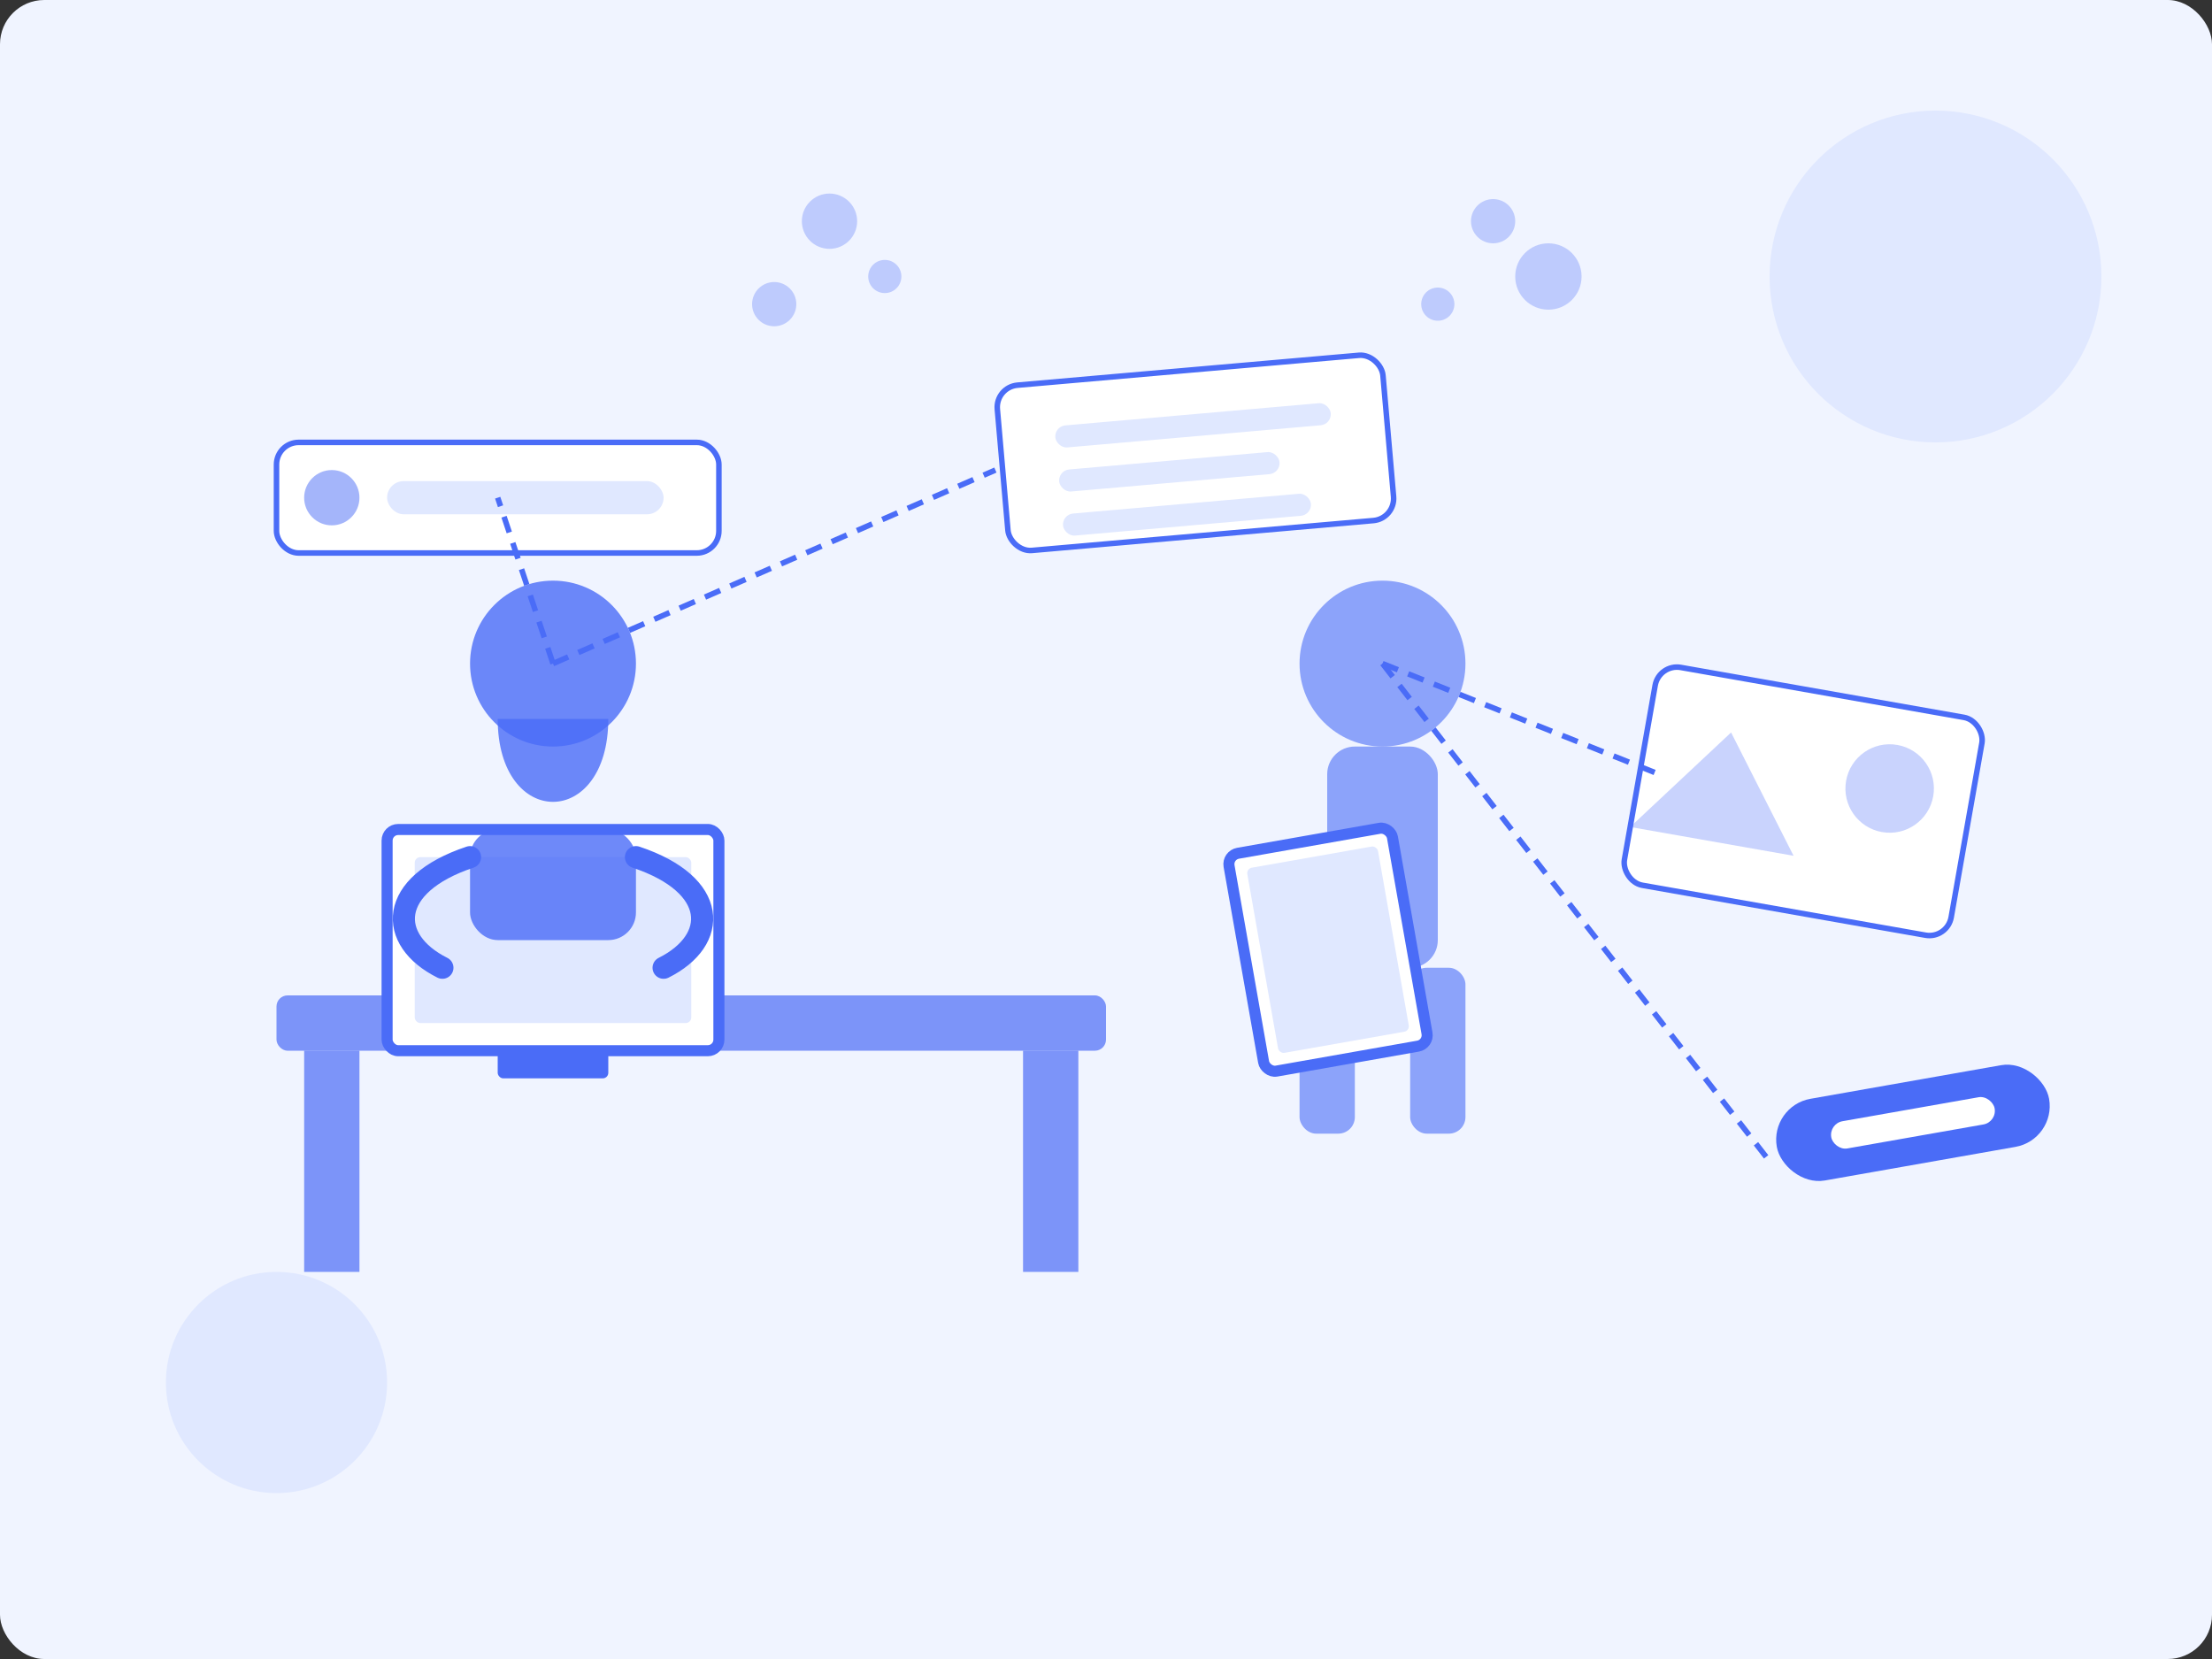 <svg xmlns="http://www.w3.org/2000/svg" width="400" height="300" viewBox="0 0 400 300" fill="none">
  <rect x="0" y="0" width="400" height="300" fill="#333333" stroke="none"/>
  <!-- Background elements -->
  <rect x="0" y="0" width="400" height="300" rx="8" fill="#F0F4FF" />
  <circle cx="350" cy="50" r="30" fill="#E0E8FF" />
  <circle cx="50" cy="250" r="20" fill="#E0E8FF" />
  
  <!-- People working on email design -->
  <!-- Person 1 (sitting at desk) -->
  <g transform="translate(100, 150)">
    <!-- Desk -->
    <rect x="-50" y="30" width="150" height="10" rx="2" fill="#4A6CF7" opacity="0.7" />
    <rect x="-45" y="40" width="10" height="40" fill="#4A6CF7" opacity="0.7" />
    <rect x="85" y="40" width="10" height="40" fill="#4A6CF7" opacity="0.7" />
    
    <!-- Computer -->
    <rect x="-30" y="0" width="60" height="40" rx="2" fill="white" stroke="#4A6CF7" stroke-width="2" />
    <rect x="-25" y="5" width="50" height="30" rx="1" fill="#E0E8FF" />
    <rect x="-10" y="40" width="20" height="5" rx="1" fill="#4A6CF7" />
    
    <!-- Person -->
    <circle cx="0" cy="-30" r="15" fill="#4A6CF7" opacity="0.8" />
    <path d="M-10 -20 C-10 0, 10 0, 10 -20" fill="#4A6CF7" opacity="0.8" />
    <rect x="-15" y="0" width="30" height="20" rx="5" fill="#4A6CF7" opacity="0.8" />
    
    <!-- Arms -->
    <path d="M-15 5 C-30 10, -30 20, -20 25" stroke="#4A6CF7" stroke-width="4" stroke-linecap="round" />
    <path d="M15 5 C30 10, 30 20, 20 25" stroke="#4A6CF7" stroke-width="4" stroke-linecap="round" />
  </g>
  
  <!-- Person 2 (standing with tablet) -->
  <g transform="translate(250, 170)">
    <!-- Person -->
    <circle cx="0" cy="-50" r="15" fill="#4A6CF7" opacity="0.6" />
    <rect x="-10" y="-35" width="20" height="40" rx="5" fill="#4A6CF7" opacity="0.6" />
    <rect x="-15" y="5" width="10" height="30" rx="3" fill="#4A6CF7" opacity="0.6" />
    <rect x="5" y="5" width="10" height="30" rx="3" fill="#4A6CF7" opacity="0.6" />
    
    <!-- Tablet -->
    <g transform="rotate(-10)">
      <rect x="-25" y="-20" width="30" height="40" rx="2" fill="white" stroke="#4A6CF7" stroke-width="2" />
      <rect x="-22" y="-17" width="24" height="34" rx="1" fill="#E0E8FF" />
    </g>
  </g>
  
  <!-- Email design elements floating around -->
  <!-- Element 1: Header -->
  <g transform="translate(50, 80)">
    <rect x="0" y="0" width="80" height="20" rx="4" fill="white" stroke="#4A6CF7" stroke-width="1" />
    <circle cx="10" cy="10" r="5" fill="#4A6CF7" opacity="0.5" />
    <rect x="20" y="7" width="50" height="6" rx="3" fill="#E0E8FF" />
  </g>
  
  <!-- Element 2: Image block -->
  <g transform="translate(300, 120) rotate(10)">
    <rect x="0" y="0" width="60" height="40" rx="4" fill="white" stroke="#4A6CF7" stroke-width="1" />
    <path d="M15 10 L30 30 L0 30 Z" fill="#4A6CF7" opacity="0.3" />
    <circle cx="45" cy="15" r="8" fill="#4A6CF7" opacity="0.3" />
  </g>
  
  <!-- Element 3: Text block -->
  <g transform="translate(180, 70) rotate(-5)">
    <rect x="0" y="0" width="70" height="30" rx="4" fill="white" stroke="#4A6CF7" stroke-width="1" />
    <rect x="10" y="8" width="50" height="4" rx="2" fill="#E0E8FF" />
    <rect x="10" y="16" width="40" height="4" rx="2" fill="#E0E8FF" />
    <rect x="10" y="24" width="45" height="4" rx="2" fill="#E0E8FF" />
  </g>
  
  <!-- Element 4: Button -->
  <g transform="translate(320, 200) rotate(-10)">
    <rect x="0" y="0" width="50" height="15" rx="7.5" fill="#4A6CF7" />
    <rect x="10" y="5" width="30" height="5" rx="2.5" fill="white" />
  </g>
  
  <!-- Connecting lines between people and elements -->
  <path d="M100 120 L90 90" stroke="#4A6CF7" stroke-width="1" stroke-dasharray="3 2" />
  <path d="M250 120 L300 140" stroke="#4A6CF7" stroke-width="1" stroke-dasharray="3 2" />
  <path d="M100 120 L180 85" stroke="#4A6CF7" stroke-width="1" stroke-dasharray="3 2" />
  <path d="M250 120 L320 210" stroke="#4A6CF7" stroke-width="1" stroke-dasharray="3 2" />
  
  <!-- Decorative elements -->
  <circle cx="150" cy="40" r="5" fill="#4A6CF7" opacity="0.3" />
  <circle cx="160" cy="50" r="3" fill="#4A6CF7" opacity="0.3" />
  <circle cx="140" cy="55" r="4" fill="#4A6CF7" opacity="0.3" />
  
  <circle cx="270" cy="40" r="4" fill="#4A6CF7" opacity="0.3" />
  <circle cx="280" cy="50" r="6" fill="#4A6CF7" opacity="0.3" />
  <circle cx="260" cy="55" r="3" fill="#4A6CF7" opacity="0.3" />
</svg>